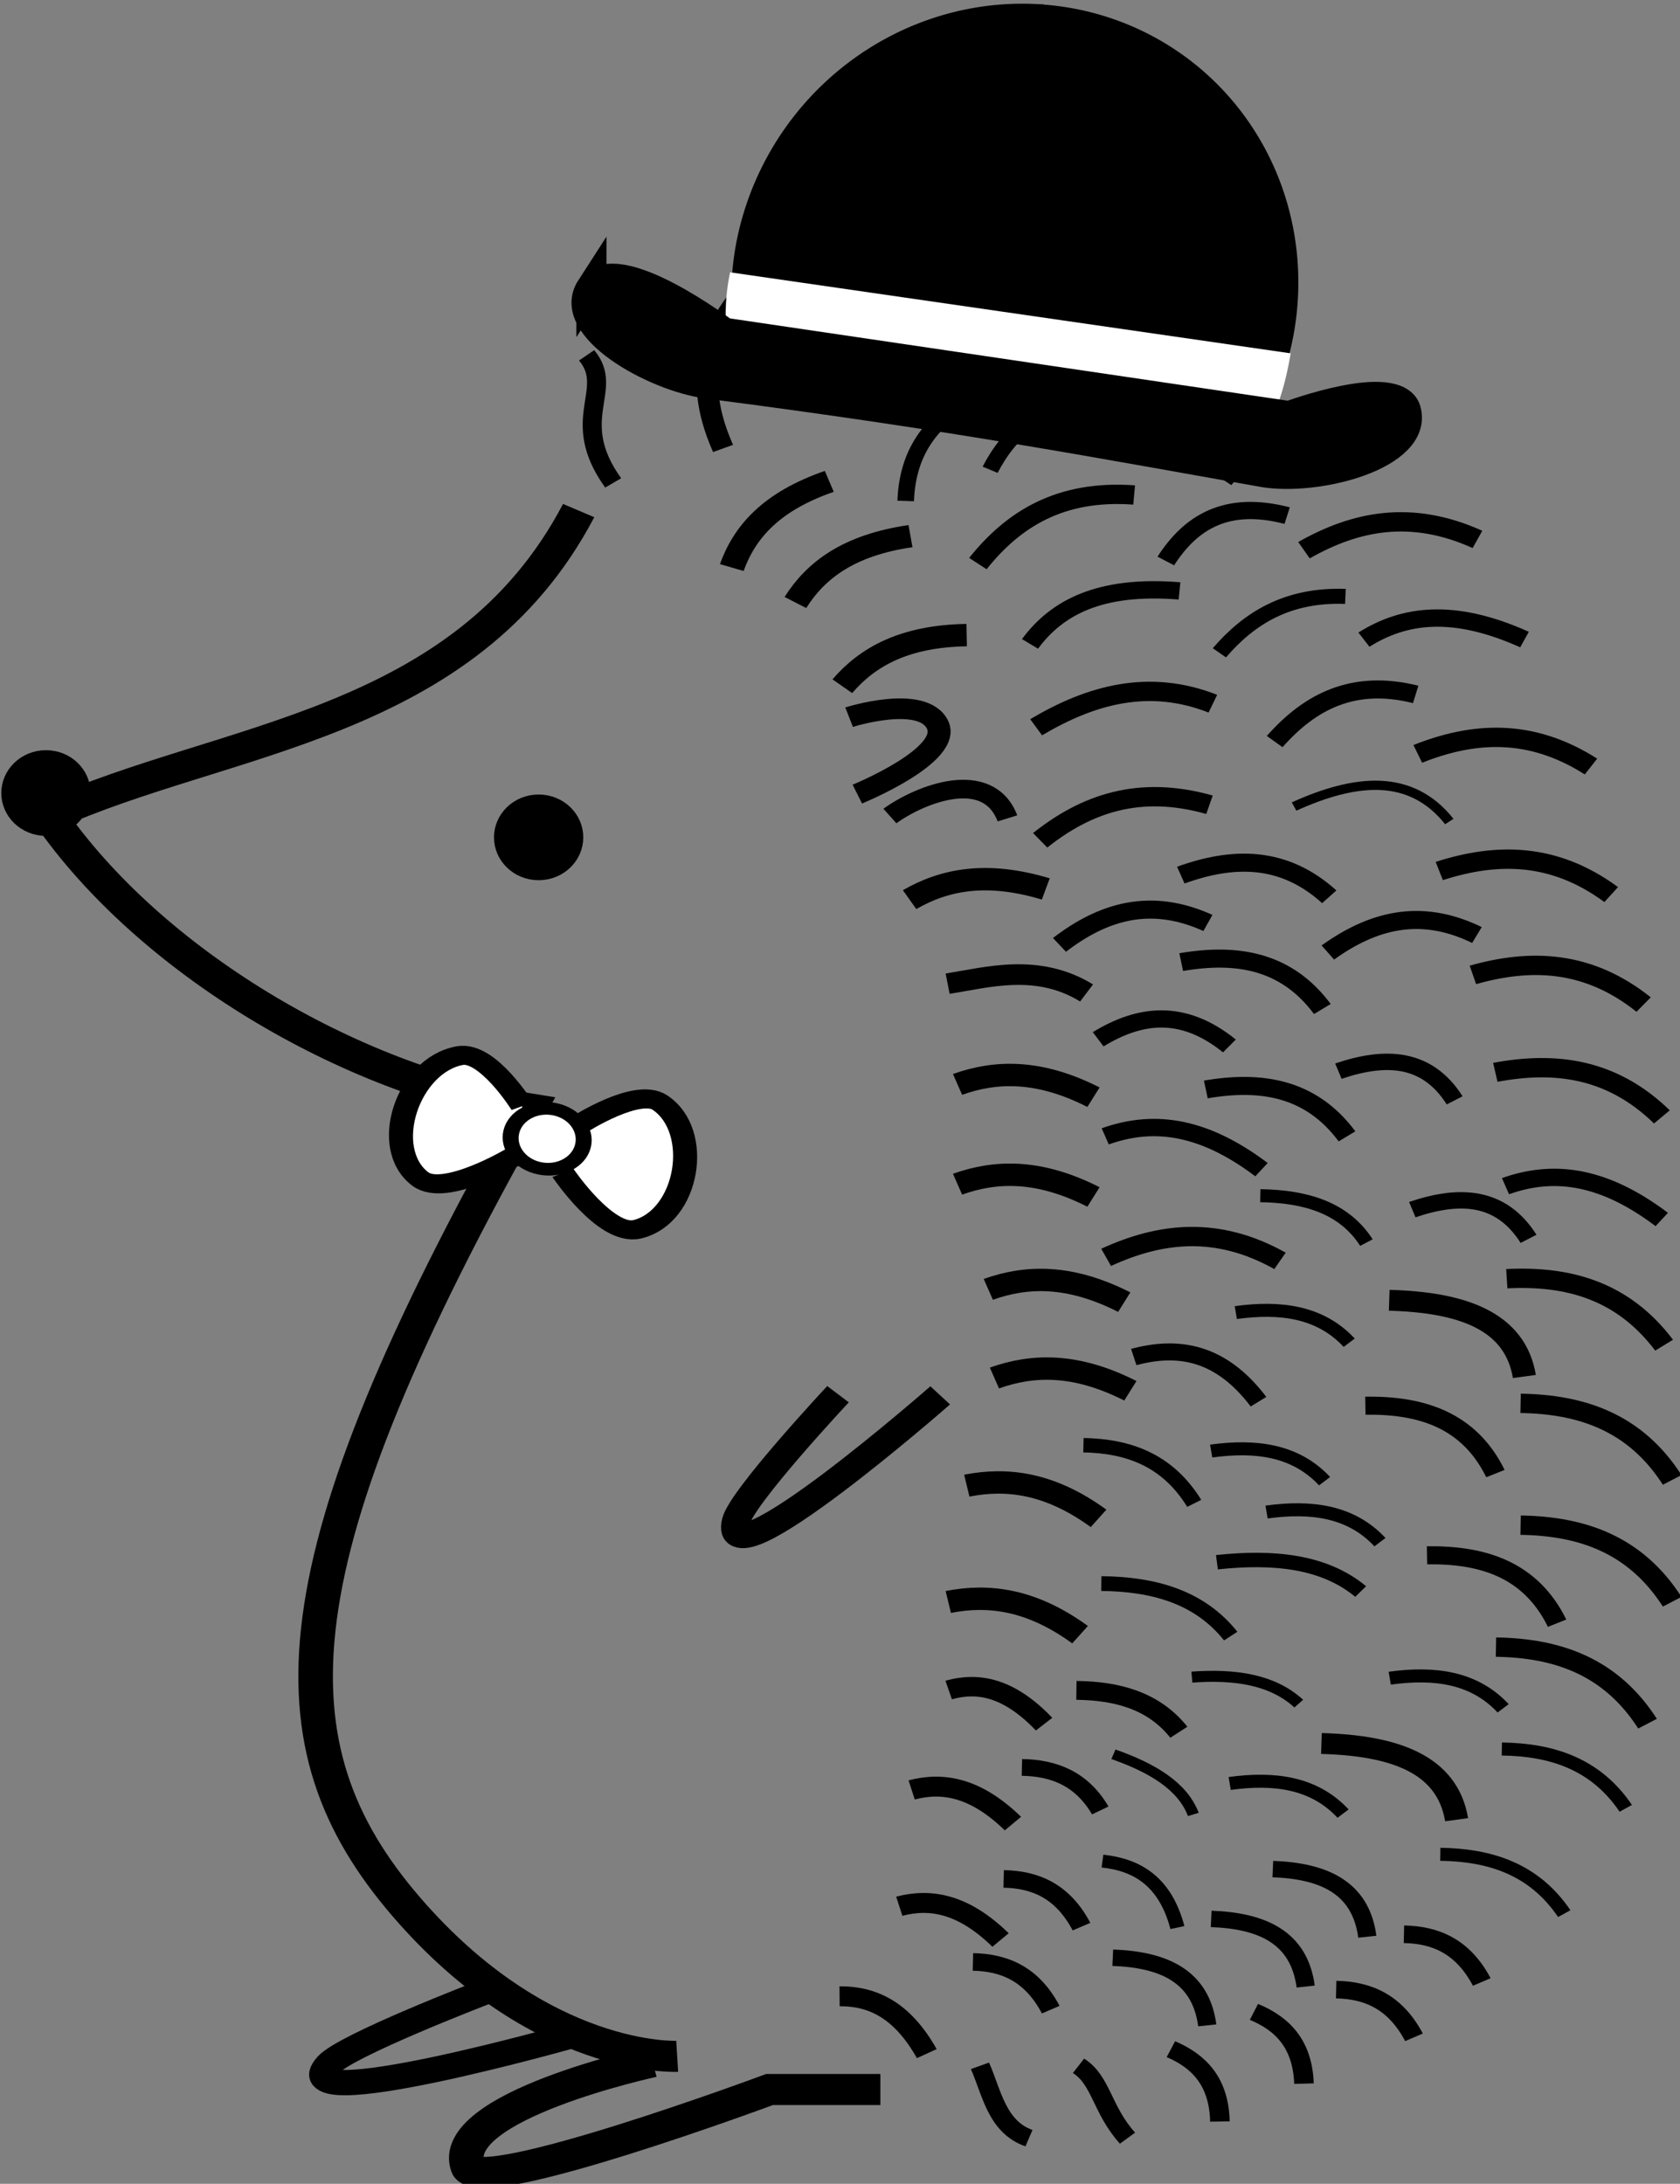 <?xml version="1.0" encoding="UTF-8" standalone="no"?>
<!-- Created with Inkscape (http://www.inkscape.org/) -->

<svg
   xmlns:dc="http://purl.org/dc/elements/1.1/"
   xmlns:cc="http://creativecommons.org/ns#"
   xmlns:rdf="http://www.w3.org/1999/02/22-rdf-syntax-ns#"
   xmlns:svg="http://www.w3.org/2000/svg"
   xmlns="http://www.w3.org/2000/svg"
   xmlns:sodipodi="http://sodipodi.sourceforge.net/DTD/sodipodi-0.dtd"
   xmlns:inkscape="http://www.inkscape.org/namespaces/inkscape"
   width="21.126mm"
   height="27.453mm"
   viewBox="0 0 21.126 27.453"
   version="1.1"
   id="svg1809"
   inkscape:version="0.92.2 5c3e80d, 2017-08-06"
   sodipodi:docname="hedgehog.svg">
  <rect x="0" y="0" width="21.126" height="27.453" fill="#808080" stroke="none"/>
  <defs
     id="defs1803" />
  <sodipodi:namedview
     id="base"
     pagecolor="#ffffff"
     bordercolor="#666666"
     borderopacity="1.0"
     inkscape:pageopacity="0.0"
     inkscape:pageshadow="2"
     inkscape:zoom="5.6"
     inkscape:cx="16.026302"
     inkscape:cy="33.796322"
     inkscape:document-units="mm"
     inkscape:current-layer="layer1"
     showgrid="false"
     inkscape:pagecheckerboard="true"
     inkscape:snap-nodes="false"
     fit-margin-top="0"
     fit-margin-left="0"
     fit-margin-right="0"
     fit-margin-bottom="0"
     inkscape:window-width="1619"
     inkscape:window-height="1118"
     inkscape:window-x="7"
     inkscape:window-y="0"
     inkscape:window-maximized="0" />
  <g
     inkscape:label="Layer 1"
     inkscape:groupmode="layer"
     id="layer1"
     transform="translate(-90.955,-92.921)">
    <g
       id="g1163"
       transform="matrix(1.639,0,0,1.474,-58.116,-57.015)">
      <path
         sodipodi:nodetypes="cccsc"
         inkscape:connector-curvature="0"
         id="path2370"
         d="m 95.392,106.075 c -0.875,1.852 -2.718,1.923 -4.063,2.599 0.767,1.236 2.3,2.258 3.685,2.504 -1.968,3.886 -2.009,5.43 -0.945,6.804 1.034,1.334 2.079,1.276 2.079,1.276"
         style="fill:none;stroke:#000000;stroke-width:0.265px;stroke-linecap:butt;stroke-linejoin:miter;stroke-opacity:1" />
      <ellipse
         ry="0.283"
         rx="0.26"
         cy="108.484"
         cx="91.305"
         id="path2372"
         style="opacity:1;fill:#000000;fill-opacity:1;fill-rule:nonzero;stroke:#000000;stroke-width:0.165;stroke-miterlimit:4;stroke-dasharray:none;stroke-dashoffset:0;stroke-opacity:1" />
      <ellipse
         style="opacity:1;fill:#000000;fill-opacity:1;fill-rule:nonzero;stroke:#000000;stroke-width:0.165;stroke-miterlimit:4;stroke-dasharray:none;stroke-dashoffset:0;stroke-opacity:1"
         id="ellipse2374"
         cx="95.085"
         cy="108.862"
         rx="0.26"
         ry="0.283" />
      <path
         sodipodi:nodetypes="cscc"
         inkscape:connector-curvature="0"
         id="path2376"
         d="m 95.959,119.304 c 0,0 -1.584,0.38 -1.417,0.898 0.084,0.261 2.315,-0.661 2.315,-0.661 h 0.85"
         style="fill:none;stroke:#000000;stroke-width:0.265px;stroke-linecap:butt;stroke-linejoin:miter;stroke-opacity:1" />
      <path
         sodipodi:nodetypes="csc"
         inkscape:connector-curvature="0"
         id="path2378"
         d="m 94.66,118.714 c 0,0 -1.054,0.45 -1.187,0.615 -0.369,0.457 1.883,-0.253 1.883,-0.253"
         style="fill:none;stroke:#000000;stroke-width:0.216px;stroke-linecap:butt;stroke-linejoin:miter;stroke-opacity:1" />
      <path
         inkscape:transform-center-y="0.1213736"
         inkscape:transform-center-x="0.55043084"
         style="fill:none;stroke:#000000;stroke-width:0.216px;stroke-linecap:butt;stroke-linejoin:miter;stroke-opacity:1"
         d="m 97.382,113.611 c 0,0 -0.738,0.877 -0.783,1.084 -0.124,0.574 1.567,-1.074 1.567,-1.074"
         id="path2380"
         inkscape:connector-curvature="0"
         sodipodi:nodetypes="csc" />
      <path
         sodipodi:nodetypes="cc"
         inkscape:connector-curvature="0"
         id="path2382"
         d="m 96.653,104.22 c -0.344,0.453 -0.326,0.892 -0.153,1.325"
         style="fill:none;stroke:#000000;stroke-width:0.165;stroke-linecap:butt;stroke-linejoin:miter;stroke-miterlimit:4;stroke-dasharray:none;stroke-opacity:1" />
      <path
         style="fill:none;stroke:#000000;stroke-width:0.146;stroke-linecap:butt;stroke-linejoin:miter;stroke-miterlimit:4;stroke-dasharray:none;stroke-opacity:1"
         d="m 95.657,105.839 c -0.353,-0.545 0.019,-0.793 -0.204,-1.088"
         id="path2384"
         inkscape:connector-curvature="0"
         sodipodi:nodetypes="cc" />
      <path
         inkscape:transform-center-y="0.6070466"
         inkscape:transform-center-x="0.1648345"
         style="fill:none;stroke:#000000;stroke-width:0.165;stroke-linecap:butt;stroke-linejoin:miter;stroke-miterlimit:4;stroke-dasharray:none;stroke-opacity:1"
         d="m 101.539,105.24 c -0.567,-0.053 -0.93,0.194 -1.206,0.569"
         id="path2386"
         inkscape:connector-curvature="0"
         sodipodi:nodetypes="cc" />
      <path
         sodipodi:nodetypes="cc"
         inkscape:connector-curvature="0"
         id="path2388"
         d="m 100.609,104.467 c -0.594,0.167 -0.829,0.47 -0.911,0.83"
         style="fill:none;stroke:#000000;stroke-width:0.148;stroke-linecap:butt;stroke-linejoin:miter;stroke-miterlimit:4;stroke-dasharray:none;stroke-opacity:1"
         inkscape:transform-center-x="-0.15199465"
         inkscape:transform-center-y="0.48383072" />
      <path
         sodipodi:nodetypes="cc"
         inkscape:connector-curvature="0"
         id="path2390"
         d="m 102.288,106.321 c -0.509,-0.256 -0.937,-0.157 -1.331,0.092"
         style="fill:none;stroke:#000000;stroke-width:0.165;stroke-linecap:butt;stroke-linejoin:miter;stroke-miterlimit:4;stroke-dasharray:none;stroke-opacity:1"
         inkscape:transform-center-x="0.375315"
         inkscape:transform-center-y="0.434205" />
      <path
         sodipodi:nodetypes="cc"
         inkscape:connector-curvature="0"
         id="path2392"
         d="m 103.159,108.258 c -0.465,-0.329 -0.903,-0.296 -1.329,-0.108"
         style="fill:none;stroke:#000000;stroke-width:0.165;stroke-linecap:butt;stroke-linejoin:miter;stroke-miterlimit:4;stroke-dasharray:none;stroke-opacity:1"
         inkscape:transform-center-x="0.44734913"
         inkscape:transform-center-y="0.37698643" />
      <path
         inkscape:transform-center-y="0.36840784"
         inkscape:transform-center-x="0.21337323"
         style="fill:none;stroke:#000000;stroke-width:0.148;stroke-linecap:butt;stroke-linejoin:miter;stroke-miterlimit:4;stroke-dasharray:none;stroke-opacity:1"
         d="m 102.649,107.175 c -0.552,-0.276 -0.929,-0.211 -1.232,8.9e-4"
         id="path2394"
         inkscape:connector-curvature="0"
         sodipodi:nodetypes="cc" />
      <path
         inkscape:transform-center-y="0.36439371"
         inkscape:transform-center-x="0.477475"
         style="fill:none;stroke:#000000;stroke-width:0.165;stroke-linecap:butt;stroke-linejoin:miter;stroke-miterlimit:4;stroke-dasharray:none;stroke-opacity:1"
         d="m 103.314,109.35 c -0.441,-0.361 -0.88,-0.358 -1.319,-0.201"
         id="path2396"
         inkscape:connector-curvature="0"
         sodipodi:nodetypes="cc" />
      <path
         sodipodi:nodetypes="cc"
         inkscape:connector-curvature="0"
         id="path2398"
         d="m 103.563,110.288 c -0.426,-0.378 -0.865,-0.393 -1.31,-0.253"
         style="fill:none;stroke:#000000;stroke-width:0.165;stroke-linecap:butt;stroke-linejoin:miter;stroke-miterlimit:4;stroke-dasharray:none;stroke-opacity:1"
         inkscape:transform-center-x="0.49362246"
         inkscape:transform-center-y="0.35509849" />
      <path
         inkscape:transform-center-y="0.32552145"
         inkscape:transform-center-x="0.52991866"
         style="fill:none;stroke:#000000;stroke-width:0.165;stroke-linecap:butt;stroke-linejoin:miter;stroke-miterlimit:4;stroke-dasharray:none;stroke-opacity:1"
         d="m 103.703,111.246 c -0.387,-0.418 -0.822,-0.475 -1.278,-0.38"
         id="path2400"
         inkscape:connector-curvature="0"
         sodipodi:nodetypes="cc" />
      <path
         inkscape:transform-center-y="0.26043041"
         inkscape:transform-center-x="0.57568265"
         style="fill:none;stroke:#000000;stroke-width:0.165;stroke-linecap:butt;stroke-linejoin:miter;stroke-miterlimit:4;stroke-dasharray:none;stroke-opacity:1"
         d="m 103.72,113.193 c -0.32,-0.471 -0.742,-0.593 -1.207,-0.567"
         id="path2402"
         inkscape:connector-curvature="0"
         sodipodi:nodetypes="cc" />
      <path
         sodipodi:nodetypes="cc"
         inkscape:connector-curvature="0"
         id="path2404"
         d="m 103.702,112.121 c -0.473,-0.397 -0.855,-0.42 -1.199,-0.284"
         style="fill:none;stroke:#000000;stroke-width:0.148;stroke-linecap:butt;stroke-linejoin:miter;stroke-miterlimit:4;stroke-dasharray:none;stroke-opacity:1"
         inkscape:transform-center-x="0.3140833"
         inkscape:transform-center-y="0.36079438" />
      <path
         sodipodi:nodetypes="cc"
         inkscape:connector-curvature="0"
         id="path2406"
         d="m 103.782,114.342 c -0.285,-0.493 -0.697,-0.645 -1.163,-0.653"
         style="fill:none;stroke:#000000;stroke-width:0.165;stroke-linecap:butt;stroke-linejoin:miter;stroke-miterlimit:4;stroke-dasharray:none;stroke-opacity:1"
         inkscape:transform-center-x="0.593135"
         inkscape:transform-center-y="0.219661" />
      <path
         inkscape:transform-center-y="0.219661"
         inkscape:transform-center-x="0.593135"
         style="fill:none;stroke:#000000;stroke-width:0.165;stroke-linecap:butt;stroke-linejoin:miter;stroke-miterlimit:4;stroke-dasharray:none;stroke-opacity:1"
         d="m 103.782,115.381 c -0.285,-0.493 -0.697,-0.645 -1.163,-0.653"
         id="path2408"
         inkscape:connector-curvature="0"
         sodipodi:nodetypes="cc" />
      <path
         sodipodi:nodetypes="cc"
         inkscape:connector-curvature="0"
         id="path2410"
         d="m 103.593,116.421 c -0.285,-0.493 -0.697,-0.645 -1.163,-0.653"
         style="fill:none;stroke:#000000;stroke-width:0.165;stroke-linecap:butt;stroke-linejoin:miter;stroke-miterlimit:4;stroke-dasharray:none;stroke-opacity:1"
         inkscape:transform-center-x="0.593135"
         inkscape:transform-center-y="0.219661" />
      <path
         inkscape:transform-center-y="0.17008474"
         inkscape:transform-center-x="0.48519833"
         style="fill:none;stroke:#000000;stroke-width:0.111;stroke-linecap:butt;stroke-linejoin:miter;stroke-miterlimit:4;stroke-dasharray:none;stroke-opacity:1"
         d="m 103.426,117.143 c -0.233,-0.382 -0.57,-0.5 -0.951,-0.506"
         id="path2412"
         inkscape:connector-curvature="0"
         sodipodi:nodetypes="cc" />
      <path
         sodipodi:nodetypes="cc"
         inkscape:connector-curvature="0"
         id="path2414"
         d="m 102.954,118.041 c -0.233,-0.382 -0.57,-0.5 -0.951,-0.506"
         style="fill:none;stroke:#000000;stroke-width:0.111;stroke-linecap:butt;stroke-linejoin:miter;stroke-miterlimit:4;stroke-dasharray:none;stroke-opacity:1"
         inkscape:transform-center-x="0.48519833"
         inkscape:transform-center-y="0.17008474" />
      <path
         inkscape:transform-center-y="0.13678151"
         inkscape:transform-center-x="0.30466961"
         style="fill:none;stroke:#000000;stroke-width:0.15px;stroke-linecap:butt;stroke-linejoin:miter;stroke-opacity:1"
         d="m 102.321,118.624 c -0.146,-0.307 -0.358,-0.402 -0.597,-0.407"
         id="path2416"
         inkscape:connector-curvature="0"
         sodipodi:nodetypes="cc" />
      <path
         inkscape:transform-center-y="0.47420774"
         inkscape:transform-center-x="-0.65110712"
         style="fill:none;stroke:#000000;stroke-width:0.148;stroke-linecap:butt;stroke-linejoin:miter;stroke-miterlimit:4;stroke-dasharray:none;stroke-opacity:1"
         d="m 99.519,104.069 c -0.529,0.318 -0.676,0.671 -0.661,1.04"
         id="path2418"
         inkscape:connector-curvature="0"
         sodipodi:nodetypes="cc" />
      <path
         sodipodi:nodetypes="cc"
         inkscape:connector-curvature="0"
         id="path2420"
         d="m 98.669,103.975 c -0.529,0.318 -0.676,0.671 -0.661,1.04"
         style="fill:none;stroke:#000000;stroke-width:0.148;stroke-linecap:butt;stroke-linejoin:miter;stroke-miterlimit:4;stroke-dasharray:none;stroke-opacity:1"
         inkscape:transform-center-x="-0.65110712"
         inkscape:transform-center-y="0.47420774" />
      <path
         sodipodi:nodetypes="cc"
         inkscape:connector-curvature="0"
         id="path2422"
         d="m 101.801,119.096 c -0.146,-0.307 -0.358,-0.402 -0.597,-0.407"
         style="fill:none;stroke:#000000;stroke-width:0.15px;stroke-linecap:butt;stroke-linejoin:miter;stroke-opacity:1"
         inkscape:transform-center-x="0.30466961"
         inkscape:transform-center-y="0.13678151" />
      <path
         sodipodi:nodetypes="cc"
         inkscape:connector-curvature="0"
         id="path2424"
         d="m 100.957,119.491 c -0.011,-0.34 -0.167,-0.512 -0.384,-0.612"
         style="fill:none;stroke:#000000;stroke-width:0.15px;stroke-linecap:butt;stroke-linejoin:miter;stroke-opacity:1"
         inkscape:transform-center-x="0.33394961"
         inkscape:transform-center-y="0.00321651" />
      <path
         inkscape:transform-center-y="-0.053750038"
         inkscape:transform-center-x="0.030073826"
         style="fill:none;stroke:#000000;stroke-width:0.15px;stroke-linecap:butt;stroke-linejoin:miter;stroke-opacity:1"
         d="m 100.312,119.814 c -0.007,-0.34 -0.16,-0.514 -0.376,-0.617"
         id="path2426"
         inkscape:connector-curvature="0"
         sodipodi:nodetypes="cc" />
      <path
         sodipodi:nodetypes="cc"
         inkscape:connector-curvature="0"
         id="path2428"
         d="m 99.603,119.956 c -0.198,-0.245 -0.201,-0.494 -0.376,-0.617"
         style="fill:none;stroke:#000000;stroke-width:0.15px;stroke-linecap:butt;stroke-linejoin:miter;stroke-opacity:1"
         inkscape:transform-center-x="0.030073826"
         inkscape:transform-center-y="-0.053750038" />
      <path
         inkscape:transform-center-y="-0.053750038"
         inkscape:transform-center-x="0.030073826"
         style="fill:none;stroke:#000000;stroke-width:0.15px;stroke-linecap:butt;stroke-linejoin:miter;stroke-opacity:1"
         d="m 98.847,119.956 c -0.247,-0.096 -0.286,-0.392 -0.376,-0.617"
         id="path2430"
         inkscape:connector-curvature="0"
         sodipodi:nodetypes="cc" />
      <path
         sodipodi:nodetypes="cc"
         inkscape:connector-curvature="0"
         id="path2432"
         d="m 97.364,104.279 c -0.319,0.37 -0.338,0.656 -0.231,0.906"
         style="fill:none;stroke:#000000;stroke-width:0.177;stroke-linecap:butt;stroke-linejoin:miter;stroke-miterlimit:4;stroke-dasharray:none;stroke-opacity:1"
         inkscape:transform-center-x="-0.1912939"
         inkscape:transform-center-y="-0.021997393" />
      <path
         inkscape:transform-center-y="0.53552704"
         inkscape:transform-center-x="-0.1976544"
         style="fill:none;stroke:#000000;stroke-width:0.191px;stroke-linecap:butt;stroke-linejoin:miter;stroke-opacity:1"
         d="m 97.938,106.293 c -0.476,0.077 -0.727,0.292 -0.883,0.566"
         id="path2434"
         inkscape:connector-curvature="0"
         sodipodi:nodetypes="cc" />
      <path
         sodipodi:nodetypes="cc"
         inkscape:connector-curvature="0"
         id="path2436"
         d="m 98.369,107.137 c -0.482,0.009 -0.761,0.187 -0.954,0.436"
         style="fill:none;stroke:#000000;stroke-width:0.191px;stroke-linecap:butt;stroke-linejoin:miter;stroke-opacity:1"
         inkscape:transform-center-x="-0.1200269"
         inkscape:transform-center-y="0.55808204" />
      <path
         inkscape:transform-center-y="0.48349704"
         inkscape:transform-center-x="-0.3034639"
         style="fill:none;stroke:#000000;stroke-width:0.191px;stroke-linecap:butt;stroke-linejoin:miter;stroke-opacity:1"
         d="m 97.315,105.826 c -0.45,0.173 -0.651,0.435 -0.748,0.735"
         id="path2438"
         inkscape:connector-curvature="0"
         sodipodi:nodetypes="cc" />
      <path
         inkscape:transform-center-y="1.7543435"
         inkscape:transform-center-x="-0.54321799"
         style="fill:none;stroke:#000000;stroke-width:0.159;stroke-linecap:butt;stroke-linejoin:miter;stroke-miterlimit:4;stroke-dasharray:none;stroke-opacity:1"
         d="m 98.682,108.7 c -0.15,-0.435 -0.668,-0.208 -0.902,-0.02"
         id="path2440"
         inkscape:connector-curvature="0"
         sodipodi:nodetypes="cc" />
      <path
         inkscape:transform-center-y="0.52444851"
         inkscape:transform-center-x="0.0738286"
         style="fill:none;stroke:#000000;stroke-width:0.191px;stroke-linecap:butt;stroke-linejoin:miter;stroke-opacity:1"
         d="m 98.976,109.302 c -0.457,-0.153 -0.779,-0.079 -1.045,0.091"
         id="path2442"
         inkscape:connector-curvature="0"
         sodipodi:nodetypes="cc" />
      <path
         sodipodi:nodetypes="cc"
         inkscape:connector-curvature="0"
         id="path2444"
         d="m 99.289,110.189 c -0.377,-0.256 -0.756,-0.134 -1.066,-0.079"
         style="fill:none;stroke:#000000;stroke-width:0.176px;stroke-linecap:butt;stroke-linejoin:miter;stroke-opacity:1"
         inkscape:transform-center-x="0.27077722"
         inkscape:transform-center-y="0.41252185" />
      <path
         inkscape:transform-center-y="0.50142196"
         inkscape:transform-center-x="0.1797831"
         style="fill:none;stroke:#000000;stroke-width:0.191px;stroke-linecap:butt;stroke-linejoin:miter;stroke-opacity:1"
         d="m 99.342,111.078 c -0.42,-0.237 -0.75,-0.225 -1.043,-0.109"
         id="path2446"
         inkscape:connector-curvature="0"
         sodipodi:nodetypes="cc" />
      <path
         sodipodi:nodetypes="cc"
         inkscape:connector-curvature="0"
         id="path2448"
         d="m 99.342,111.929 c -0.42,-0.237 -0.75,-0.225 -1.043,-0.109"
         style="fill:none;stroke:#000000;stroke-width:0.191px;stroke-linecap:butt;stroke-linejoin:miter;stroke-opacity:1"
         inkscape:transform-center-x="0.1797831"
         inkscape:transform-center-y="0.50142196" />
      <path
         inkscape:transform-center-y="0.50142196"
         inkscape:transform-center-x="0.1797831"
         style="fill:none;stroke:#000000;stroke-width:0.191px;stroke-linecap:butt;stroke-linejoin:miter;stroke-opacity:1"
         d="m 99.578,112.826 c -0.42,-0.237 -0.75,-0.225 -1.043,-0.109"
         id="path2450"
         inkscape:connector-curvature="0"
         sodipodi:nodetypes="cc" />
      <path
         sodipodi:nodetypes="cc"
         inkscape:connector-curvature="0"
         id="path2452"
         d="m 99.625,113.582 c -0.42,-0.237 -0.75,-0.225 -1.043,-0.109"
         style="fill:none;stroke:#000000;stroke-width:0.191px;stroke-linecap:butt;stroke-linejoin:miter;stroke-opacity:1"
         inkscape:transform-center-x="0.1797831"
         inkscape:transform-center-y="0.50142196" />
      <path
         inkscape:transform-center-y="0.4911312"
         inkscape:transform-center-x="0.2667091"
         style="fill:none;stroke:#000000;stroke-width:0.191px;stroke-linecap:butt;stroke-linejoin:miter;stroke-opacity:1"
         d="m 99.381,114.67 c -0.375,-0.303 -0.703,-0.346 -1.011,-0.279"
         id="path2454"
         inkscape:connector-curvature="0"
         sodipodi:nodetypes="cc" />
      <path
         sodipodi:nodetypes="cc"
         inkscape:connector-curvature="0"
         id="path2456"
         d="m 99.239,115.662 c -0.375,-0.303 -0.703,-0.346 -1.011,-0.279"
         style="fill:none;stroke:#000000;stroke-width:0.191px;stroke-linecap:butt;stroke-linejoin:miter;stroke-opacity:1"
         inkscape:transform-center-x="0.2667091"
         inkscape:transform-center-y="0.4911312" />
      <path
         inkscape:transform-center-y="0.51195105"
         inkscape:transform-center-x="0.19328876"
         style="fill:none;stroke:#000000;stroke-width:0.166px;stroke-linecap:butt;stroke-linejoin:miter;stroke-opacity:1"
         d="m 98.963,116.425 c -0.272,-0.316 -0.509,-0.361 -0.732,-0.291"
         id="path2458"
         inkscape:connector-curvature="0"
         sodipodi:nodetypes="cc" />
      <path
         sodipodi:nodetypes="cc"
         inkscape:connector-curvature="0"
         id="path2460"
         d="M 98.724,117.273 C 98.435,116.961 98.183,116.917 97.947,116.986"
         style="fill:none;stroke:#000000;stroke-width:0.17px;stroke-linecap:butt;stroke-linejoin:miter;stroke-opacity:1"
         inkscape:transform-center-x="0.20496721"
         inkscape:transform-center-y="0.50612827" />
      <path
         inkscape:transform-center-y="0.50612827"
         inkscape:transform-center-x="0.20496721"
         style="fill:none;stroke:#000000;stroke-width:0.17px;stroke-linecap:butt;stroke-linejoin:miter;stroke-opacity:1"
         d="m 98.629,118.266 c -0.288,-0.312 -0.54,-0.357 -0.777,-0.288"
         id="path2462"
         inkscape:connector-curvature="0"
         sodipodi:nodetypes="cc" />
      <path
         sodipodi:nodetypes="cc"
         inkscape:connector-curvature="0"
         id="path2464"
         d="m 98.063,119.235 c -0.192,-0.379 -0.422,-0.491 -0.669,-0.489"
         style="fill:none;stroke:#000000;stroke-width:0.17px;stroke-linecap:butt;stroke-linejoin:miter;stroke-opacity:1"
         inkscape:transform-center-x="0.33924071"
         inkscape:transform-center-y="0.44434329" />
      <path
         sodipodi:nodetypes="cc"
         inkscape:connector-curvature="0"
         id="path2466"
         d="m 99.383,105.114 c -0.448,0.055 -0.686,0.295 -0.834,0.613"
         style="fill:none;stroke:#000000;stroke-width:0.127;stroke-linecap:butt;stroke-linejoin:miter;stroke-miterlimit:4;stroke-dasharray:none;stroke-opacity:1"
         inkscape:transform-center-x="-0.055134941"
         inkscape:transform-center-y="0.50635043" />
      <path
         inkscape:transform-center-y="0.61020871"
         inkscape:transform-center-x="0.1563975"
         style="fill:none;stroke:#000000;stroke-width:0.165;stroke-linecap:butt;stroke-linejoin:miter;stroke-miterlimit:4;stroke-dasharray:none;stroke-opacity:1"
         d="m 99.654,105.942 c -0.568,-0.046 -0.927,0.207 -1.199,0.585"
         id="path2468"
         inkscape:connector-curvature="0"
         sodipodi:nodetypes="cc" />
      <path
         inkscape:transform-center-y="0.48602645"
         inkscape:transform-center-x="0.43278163"
         style="fill:none;stroke:#000000;stroke-width:0.165;stroke-linecap:butt;stroke-linejoin:miter;stroke-miterlimit:4;stroke-dasharray:none;stroke-opacity:1"
         d="m 100.258,107.722 c -0.488,-0.213 -0.932,-0.079 -1.356,0.201"
         id="path2470"
         inkscape:connector-curvature="0"
         sodipodi:nodetypes="cc" />
      <path
         sodipodi:nodetypes="cc"
         inkscape:connector-curvature="0"
         id="path2472"
         d="m 100.002,106.76 c -0.615,-0.055 -0.942,0.144 -1.147,0.452"
         style="fill:none;stroke:#000000;stroke-width:0.148;stroke-linecap:butt;stroke-linejoin:miter;stroke-miterlimit:4;stroke-dasharray:none;stroke-opacity:1"
         inkscape:transform-center-x="0.03016223"
         inkscape:transform-center-y="0.50169462" />
      <path
         sodipodi:nodetypes="cc"
         inkscape:connector-curvature="0"
         id="path2474"
         d="m 100.232,108.584 c -0.543,-0.171 -0.95,-0.005 -1.299,0.303"
         style="fill:none;stroke:#000000;stroke-width:0.165;stroke-linecap:butt;stroke-linejoin:miter;stroke-miterlimit:4;stroke-dasharray:none;stroke-opacity:1"
         inkscape:transform-center-x="0.2891875"
         inkscape:transform-center-y="0.52818136" />
      <path
         inkscape:transform-center-y="0.48599576"
         inkscape:transform-center-x="0.30484891"
         style="fill:none;stroke:#000000;stroke-width:0.154;stroke-linecap:butt;stroke-linejoin:miter;stroke-miterlimit:4;stroke-dasharray:none;stroke-opacity:1"
         d="m 100.22,109.592 c -0.445,-0.224 -0.809,-0.094 -1.139,0.187"
         id="path2476"
         inkscape:connector-curvature="0"
         sodipodi:nodetypes="cc" />
      <path
         sodipodi:nodetypes="cc"
         inkscape:connector-curvature="0"
         id="path2478"
         d="m 100.385,110.641 c -0.361,-0.324 -0.691,-0.271 -1.007,-0.057"
         style="fill:none;stroke:#000000;stroke-width:0.147;stroke-linecap:butt;stroke-linejoin:miter;stroke-miterlimit:4;stroke-dasharray:none;stroke-opacity:1"
         inkscape:transform-center-x="0.32392053"
         inkscape:transform-center-y="0.40013221" />
      <path
         sodipodi:nodetypes="cc"
         inkscape:connector-curvature="0"
         id="path2480"
         d="m 100.773,112.474 c -0.483,-0.301 -0.919,-0.242 -1.334,-0.03"
         style="fill:none;stroke:#000000;stroke-width:0.165;stroke-linecap:butt;stroke-linejoin:miter;stroke-miterlimit:4;stroke-dasharray:none;stroke-opacity:1"
         inkscape:transform-center-x="0.42014865"
         inkscape:transform-center-y="0.38398418" />
      <path
         inkscape:transform-center-y="0.36079438"
         inkscape:transform-center-x="0.3140833"
         style="fill:none;stroke:#000000;stroke-width:0.148;stroke-linecap:butt;stroke-linejoin:miter;stroke-miterlimit:4;stroke-dasharray:none;stroke-opacity:1"
         d="m 100.631,111.696 c -0.473,-0.397 -0.855,-0.42 -1.199,-0.284"
         id="path2482"
         inkscape:connector-curvature="0"
         sodipodi:nodetypes="cc" />
      <path
         inkscape:transform-center-y="0.33757916"
         inkscape:transform-center-x="0.39372094"
         style="fill:none;stroke:#000000;stroke-width:0.145;stroke-linecap:butt;stroke-linejoin:miter;stroke-miterlimit:4;stroke-dasharray:none;stroke-opacity:1"
         d="m 100.608,113.675 c -0.291,-0.427 -0.617,-0.482 -0.957,-0.381"
         id="path2484"
         inkscape:connector-curvature="0"
         sodipodi:nodetypes="cc" />
      <path
         sodipodi:nodetypes="cc"
         inkscape:connector-curvature="0"
         id="path2486"
         d="m 100.115,114.542 c -0.208,-0.374 -0.51,-0.489 -0.85,-0.496"
         style="fill:none;stroke:#000000;stroke-width:0.123;stroke-linecap:butt;stroke-linejoin:miter;stroke-miterlimit:4;stroke-dasharray:none;stroke-opacity:1"
         inkscape:transform-center-x="0.43371192"
         inkscape:transform-center-y="0.16659565" />
      <path
         inkscape:transform-center-y="0.15076719"
         inkscape:transform-center-x="0.50644352"
         style="fill:none;stroke:#000000;stroke-width:0.126;stroke-linecap:butt;stroke-linejoin:miter;stroke-miterlimit:4;stroke-dasharray:none;stroke-opacity:1"
         d="m 100.395,115.674 c -0.243,-0.338 -0.595,-0.443 -0.993,-0.448"
         id="path2488"
         inkscape:connector-curvature="0"
         sodipodi:nodetypes="cc" />
      <path
         sodipodi:nodetypes="cc"
         inkscape:connector-curvature="0"
         id="path2490"
         d="m 99.997,116.494 c -0.193,-0.269 -0.471,-0.353 -0.786,-0.357"
         style="fill:none;stroke:#000000;stroke-width:0.161px;stroke-linecap:butt;stroke-linejoin:miter;stroke-opacity:1"
         inkscape:transform-center-x="0.40078296"
         inkscape:transform-center-y="0.12003999" />
      <path
         inkscape:transform-center-y="0.12330842"
         inkscape:transform-center-x="0.30680565"
         style="fill:none;stroke:#000000;stroke-width:0.143px;stroke-linecap:butt;stroke-linejoin:miter;stroke-opacity:1"
         d="m 99.394,117.161 c -0.147,-0.277 -0.361,-0.362 -0.601,-0.367"
         id="path2492"
         inkscape:connector-curvature="0"
         sodipodi:nodetypes="cc" />
      <path
         sodipodi:nodetypes="cc"
         inkscape:connector-curvature="0"
         id="path2494"
         d="m 99.25,118.152 c -0.146,-0.307 -0.358,-0.402 -0.597,-0.407"
         style="fill:none;stroke:#000000;stroke-width:0.15px;stroke-linecap:butt;stroke-linejoin:miter;stroke-opacity:1"
         inkscape:transform-center-x="0.30466961"
         inkscape:transform-center-y="0.13678151" />
      <path
         inkscape:transform-center-y="0.13678151"
         inkscape:transform-center-x="0.30466961"
         style="fill:none;stroke:#000000;stroke-width:0.15px;stroke-linecap:butt;stroke-linejoin:miter;stroke-opacity:1"
         d="m 99.014,118.86 c -0.146,-0.307 -0.358,-0.402 -0.597,-0.407"
         id="path2496"
         inkscape:connector-curvature="0"
         sodipodi:nodetypes="cc" />
      <path
         inkscape:transform-center-y="0.55755363"
         inkscape:transform-center-x="0.07989203"
         style="fill:none;stroke:#000000;stroke-width:0.147;stroke-linecap:butt;stroke-linejoin:miter;stroke-miterlimit:4;stroke-dasharray:none;stroke-opacity:1"
         d="m 100.828,106.118 c -0.466,-0.135 -0.74,0.057 -0.931,0.387"
         id="path2498"
         inkscape:connector-curvature="0"
         sodipodi:nodetypes="cc" />
      <path
         sodipodi:nodetypes="cc"
         inkscape:connector-curvature="0"
         id="path2500"
         d="m 101.275,106.807 c -0.445,-0.018 -0.738,0.185 -0.967,0.481"
         style="fill:none;stroke:#000000;stroke-width:0.128;stroke-linecap:butt;stroke-linejoin:miter;stroke-miterlimit:4;stroke-dasharray:none;stroke-opacity:1"
         inkscape:transform-center-x="0.14803809"
         inkscape:transform-center-y="0.47058694" />
      <path
         sodipodi:nodetypes="cc"
         inkscape:connector-curvature="0"
         id="path2502"
         d="m 101.814,107.643 c -0.48,-0.134 -0.812,0.063 -1.082,0.402"
         style="fill:none;stroke:#000000;stroke-width:0.154;stroke-linecap:butt;stroke-linejoin:miter;stroke-miterlimit:4;stroke-dasharray:none;stroke-opacity:1"
         inkscape:transform-center-x="0.19504891"
         inkscape:transform-center-y="0.5699894" />
      <path
         inkscape:transform-center-y="0.44545543"
         inkscape:transform-center-x="-0.24697644"
         style="fill:none;stroke:#000000;stroke-width:0.127;stroke-linecap:butt;stroke-linejoin:miter;stroke-miterlimit:4;stroke-dasharray:none;stroke-opacity:1"
         d="m 98.432,105.105 c -0.392,0.225 -0.518,0.538 -0.531,0.888"
         id="path2504"
         inkscape:connector-curvature="0"
         sodipodi:nodetypes="cc" />
      <path
         inkscape:transform-center-y="0.47701056"
         inkscape:transform-center-x="0.60269905"
         style="fill:none;stroke:#000000;stroke-width:0.079;stroke-linecap:butt;stroke-linejoin:miter;stroke-miterlimit:4;stroke-dasharray:none;stroke-opacity:1"
         d="m 102.072,108.727 c -0.295,-0.412 -0.716,-0.367 -1.191,-0.128"
         id="path2506"
         inkscape:connector-curvature="0"
         sodipodi:nodetypes="cc" />
      <path
         sodipodi:nodetypes="cc"
         inkscape:connector-curvature="0"
         id="path2508"
         d="m 101.151,109.369 c -0.351,-0.353 -0.738,-0.346 -1.139,-0.185"
         style="fill:none;stroke:#000000;stroke-width:0.154;stroke-linecap:butt;stroke-linejoin:miter;stroke-miterlimit:4;stroke-dasharray:none;stroke-opacity:1"
         inkscape:transform-center-x="0.46147391"
         inkscape:transform-center-y="0.36466292" />
      <path
         inkscape:transform-center-y="0.30662018"
         inkscape:transform-center-x="0.53297891"
         style="fill:none;stroke:#000000;stroke-width:0.154;stroke-linecap:butt;stroke-linejoin:miter;stroke-miterlimit:4;stroke-dasharray:none;stroke-opacity:1"
         d="m 101.098,110.326 c -0.277,-0.414 -0.658,-0.481 -1.083,-0.4"
         id="path2510"
         inkscape:connector-curvature="0"
         sodipodi:nodetypes="cc" />
      <path
         sodipodi:nodetypes="cc"
         inkscape:connector-curvature="0"
         id="path2512"
         d="m 101.287,111.412 c -0.277,-0.414 -0.658,-0.481 -1.083,-0.4"
         style="fill:none;stroke:#000000;stroke-width:0.154;stroke-linecap:butt;stroke-linejoin:miter;stroke-miterlimit:4;stroke-dasharray:none;stroke-opacity:1"
         inkscape:transform-center-x="0.53297891"
         inkscape:transform-center-y="0.30662018" />
      <path
         inkscape:transform-center-y="0.19710957"
         inkscape:transform-center-x="0.42831987"
         style="fill:none;stroke:#000000;stroke-width:0.111;stroke-linecap:butt;stroke-linejoin:miter;stroke-miterlimit:4;stroke-dasharray:none;stroke-opacity:1"
         d="m 101.304,113.172 c -0.223,-0.266 -0.529,-0.309 -0.87,-0.257"
         id="path2514"
         inkscape:connector-curvature="0"
         sodipodi:nodetypes="cc" />
      <path
         sodipodi:nodetypes="cc"
         inkscape:connector-curvature="0"
         id="path2516"
         d="m 101.115,114.353 c -0.223,-0.266 -0.529,-0.309 -0.87,-0.257"
         style="fill:none;stroke:#000000;stroke-width:0.111;stroke-linecap:butt;stroke-linejoin:miter;stroke-miterlimit:4;stroke-dasharray:none;stroke-opacity:1"
         inkscape:transform-center-x="0.42831987"
         inkscape:transform-center-y="0.19710957" />
      <path
         inkscape:transform-center-y="0.19210771"
         inkscape:transform-center-x="0.54312589"
         style="fill:none;stroke:#000000;stroke-width:0.123;stroke-linecap:butt;stroke-linejoin:miter;stroke-miterlimit:4;stroke-dasharray:none;stroke-opacity:1"
         d="m 101.392,115.294 c -0.282,-0.26 -0.67,-0.301 -1.103,-0.25"
         id="path2518"
         inkscape:connector-curvature="0"
         sodipodi:nodetypes="cc" />
      <path
         sodipodi:nodetypes="cc"
         inkscape:connector-curvature="0"
         id="path2520"
         d="m 100.917,116.25 c -0.204,-0.208 -0.494,-0.252 -0.82,-0.226"
         style="fill:none;stroke:#000000;stroke-width:0.094;stroke-linecap:butt;stroke-linejoin:miter;stroke-miterlimit:4;stroke-dasharray:none;stroke-opacity:1"
         inkscape:transform-center-x="0.41350234"
         inkscape:transform-center-y="0.13515484" />
      <path
         inkscape:transform-center-y="-0.067061033"
         inkscape:transform-center-x="0.42412076"
         style="fill:none;stroke:#000000;stroke-width:0.087;stroke-linecap:butt;stroke-linejoin:miter;stroke-miterlimit:4;stroke-dasharray:none;stroke-opacity:1"
         d="m 100.108,117.195 c -0.083,-0.243 -0.316,-0.397 -0.613,-0.513"
         id="path2522"
         inkscape:connector-curvature="0"
         sodipodi:nodetypes="cc" />
      <path
         inkscape:transform-center-y="0.13556711"
         inkscape:transform-center-x="0.37100471"
         style="fill:none;stroke:#000000;stroke-width:0.11;stroke-linecap:butt;stroke-linejoin:miter;stroke-miterlimit:4;stroke-dasharray:none;stroke-opacity:1"
         d="m 99.986,118.16 c -0.094,-0.395 -0.309,-0.535 -0.575,-0.567"
         id="path2524"
         inkscape:connector-curvature="0"
         sodipodi:nodetypes="cc" />
      <path
         inkscape:transform-center-y="0.46826517"
         inkscape:transform-center-x="0.32249391"
         style="fill:none;stroke:#000000;stroke-width:0.154;stroke-linecap:butt;stroke-linejoin:miter;stroke-miterlimit:4;stroke-dasharray:none;stroke-opacity:1"
         d="m 102.284,109.695 c -0.438,-0.238 -0.806,-0.12 -1.144,0.149"
         id="path2526"
         inkscape:connector-curvature="0"
         sodipodi:nodetypes="cc" />
      <path
         sodipodi:nodetypes="cc"
         inkscape:connector-curvature="0"
         id="path2528"
         d="m 102.113,111.105 c -0.212,-0.371 -0.529,-0.386 -0.892,-0.249"
         style="fill:none;stroke:#000000;stroke-width:0.14;stroke-linecap:butt;stroke-linejoin:miter;stroke-miterlimit:4;stroke-dasharray:none;stroke-opacity:1"
         inkscape:transform-center-x="0.46691879"
         inkscape:transform-center-y="0.34841088" />
      <path
         inkscape:transform-center-y="0.34841088"
         inkscape:transform-center-x="0.46691879"
         style="fill:none;stroke:#000000;stroke-width:0.14;stroke-linecap:butt;stroke-linejoin:miter;stroke-miterlimit:4;stroke-dasharray:none;stroke-opacity:1"
         d="m 102.68,112.286 c -0.212,-0.371 -0.529,-0.386 -0.892,-0.249"
         id="path2530"
         inkscape:connector-curvature="0"
         sodipodi:nodetypes="cc" />
      <path
         sodipodi:nodetypes="cc"
         inkscape:connector-curvature="0"
         id="path2532"
         d="m 100.215,118.994 c -0.051,-0.424 -0.338,-0.561 -0.725,-0.577"
         style="fill:none;stroke:#000000;stroke-width:0.14;stroke-linecap:butt;stroke-linejoin:miter;stroke-miterlimit:4;stroke-dasharray:none;stroke-opacity:1"
         inkscape:transform-center-x="0.58096329"
         inkscape:transform-center-y="0.17597222" />
      <path
         inkscape:transform-center-y="0.17597222"
         inkscape:transform-center-x="0.58096329"
         style="fill:none;stroke:#000000;stroke-width:0.14;stroke-linecap:butt;stroke-linejoin:miter;stroke-miterlimit:4;stroke-dasharray:none;stroke-opacity:1"
         d="m 100.97,118.663 c -0.051,-0.424 -0.338,-0.561 -0.725,-0.577"
         id="path2534"
         inkscape:connector-curvature="0"
         sodipodi:nodetypes="cc" />
      <path
         sodipodi:nodetypes="cc"
         inkscape:connector-curvature="0"
         id="path2536"
         d="m 101.443,118.238 c -0.051,-0.424 -0.338,-0.561 -0.725,-0.577"
         style="fill:none;stroke:#000000;stroke-width:0.14;stroke-linecap:butt;stroke-linejoin:miter;stroke-miterlimit:4;stroke-dasharray:none;stroke-opacity:1"
         inkscape:transform-center-x="0.58096329"
         inkscape:transform-center-y="0.17597222" />
      <path
         inkscape:transform-center-y="0.1984979"
         inkscape:transform-center-x="0.83073982"
         style="fill:none;stroke:#000000;stroke-width:0.178;stroke-linecap:butt;stroke-linejoin:miter;stroke-miterlimit:4;stroke-dasharray:none;stroke-opacity:1"
         d="m 102.128,117.24 c -0.072,-0.479 -0.483,-0.633 -1.037,-0.65"
         id="path2538"
         inkscape:connector-curvature="0"
         sodipodi:nodetypes="cc" />
      <path
         sodipodi:nodetypes="cc"
         inkscape:connector-curvature="0"
         id="path2540"
         d="m 102.648,113.46 c -0.072,-0.479 -0.483,-0.633 -1.037,-0.65"
         style="fill:none;stroke:#000000;stroke-width:0.178;stroke-linecap:butt;stroke-linejoin:miter;stroke-miterlimit:4;stroke-dasharray:none;stroke-opacity:1"
         inkscape:transform-center-x="0.83073982"
         inkscape:transform-center-y="0.1984979" />
      <path
         inkscape:transform-center-y="0.22548389"
         inkscape:transform-center-x="0.58020891"
         style="fill:none;stroke:#000000;stroke-width:0.154;stroke-linecap:butt;stroke-linejoin:miter;stroke-miterlimit:4;stroke-dasharray:none;stroke-opacity:1"
         d="m 102.426,114.288 c -0.202,-0.456 -0.566,-0.586 -0.998,-0.579"
         id="path2542"
         inkscape:connector-curvature="0"
         sodipodi:nodetypes="cc" />
      <path
         inkscape:transform-center-y="0.1313295"
         inkscape:transform-center-x="0.45712987"
         style="fill:none;stroke:#000000;stroke-width:0.111;stroke-linecap:butt;stroke-linejoin:miter;stroke-miterlimit:4;stroke-dasharray:none;stroke-opacity:1"
         d="m 101.436,112.318 c -0.174,-0.3 -0.469,-0.394 -0.814,-0.4"
         id="path2544"
         inkscape:connector-curvature="0"
         sodipodi:nodetypes="cc" />
      <path
         sodipodi:nodetypes="cc"
         inkscape:connector-curvature="0"
         id="path2546"
         d="m 102.899,115.564 c -0.202,-0.456 -0.566,-0.586 -0.998,-0.579"
         style="fill:none;stroke:#000000;stroke-width:0.154;stroke-linecap:butt;stroke-linejoin:miter;stroke-miterlimit:4;stroke-dasharray:none;stroke-opacity:1"
         inkscape:transform-center-x="0.58020891"
         inkscape:transform-center-y="0.22548389" />
      <path
         sodipodi:nodetypes="cc"
         inkscape:connector-curvature="0"
         id="path2548"
         d="m 102.485,116.29 c -0.223,-0.266 -0.529,-0.309 -0.87,-0.257"
         style="fill:none;stroke:#000000;stroke-width:0.111;stroke-linecap:butt;stroke-linejoin:miter;stroke-miterlimit:4;stroke-dasharray:none;stroke-opacity:1"
         inkscape:transform-center-x="0.42831987"
         inkscape:transform-center-y="0.19710957" />
      <path
         inkscape:transform-center-y="0.19710957"
         inkscape:transform-center-x="0.42831987"
         style="fill:none;stroke:#000000;stroke-width:0.111;stroke-linecap:butt;stroke-linejoin:miter;stroke-miterlimit:4;stroke-dasharray:none;stroke-opacity:1"
         d="m 101.54,114.873 c -0.223,-0.266 -0.529,-0.309 -0.87,-0.257"
         id="path2550"
         inkscape:connector-curvature="0"
         sodipodi:nodetypes="cc" />
      <path
         sodipodi:nodetypes="cc"
         inkscape:connector-curvature="0"
         id="path2552"
         d="m 101.257,117.188 c -0.223,-0.266 -0.529,-0.309 -0.87,-0.257"
         style="fill:none;stroke:#000000;stroke-width:0.111;stroke-linecap:butt;stroke-linejoin:miter;stroke-miterlimit:4;stroke-dasharray:none;stroke-opacity:1"
         inkscape:transform-center-x="0.42831987"
         inkscape:transform-center-y="0.19710957" />
      <path
         sodipodi:nodetypes="csc"
         inkscape:connector-curvature="0"
         id="path2554"
         d="m 97.467,107.837 c 0,0 0.557,-0.197 0.677,0.061 0.122,0.262 -0.614,0.595 -0.614,0.595"
         style="fill:none;stroke:#000000;stroke-width:0.176;stroke-linecap:butt;stroke-linejoin:miter;stroke-miterlimit:4;stroke-dasharray:none;stroke-opacity:1" />
      <path
         inkscape:connector-curvature="0"
         d="m 98.881,101.831 a 2.095,2.368 6.558 0 0 -2.213,2.031 2.095,2.368 6.558 0 0 -0.026,0.486 l 4.049,0.649 a 2.095,2.368 6.558 0 0 0.116,-0.471 2.095,2.368 6.558 0 0 -1.717,-2.673 2.095,2.368 6.558 0 0 -0.209,-0.021 z"
         style="opacity:1;fill:#000000;fill-opacity:1;fill-rule:nonzero;stroke:#000000;stroke-width:0.154;stroke-miterlimit:4;stroke-dasharray:none;stroke-dashoffset:0;stroke-opacity:1"
         id="path2556" />
      <path
         sodipodi:nodetypes="ccccc"
         inkscape:connector-curvature="0"
         id="path2578"
         d="m 96.524,104.671 c -0.004,-0.195 -0.017,-0.38 0.03,-0.628 l 4.301,0.691 c -0.039,0.26 -0.1,0.479 -0.172,0.597 z"
         style="fill:#ffffff;fill-opacity:1;stroke:none;stroke-width:0.231px;stroke-linecap:butt;stroke-linejoin:miter;stroke-opacity:1" />
      <path
         sodipodi:nodetypes="sccssss"
         inkscape:connector-curvature="0"
         id="path2580"
         d="m 95.49,104.168 c 0.185,-0.318 1.014,0.377 1.014,0.377 l 4.341,0.712 c 0,0 0.82,-0.34 0.893,-0.042 0.099,0.406 -0.697,0.623 -1.095,0.544 -1.188,-0.233 -2.329,-0.477 -4.26,-0.754 -0.398,-0.057 -1.1,-0.482 -0.893,-0.838 z"
         style="fill:#000000;fill-opacity:1;stroke:#000000;stroke-width:0.231px;stroke-linecap:butt;stroke-linejoin:miter;stroke-opacity:1" />
      <g
         style="fill:#ffffff;fill-opacity:1"
         transform="matrix(0.683,0.152,-0.133,0.594,52.576,32.333)"
         id="g2596">
        <path
           style="fill:#ffffff;fill-opacity:1;stroke:#000000;stroke-width:0.265px;stroke-linecap:butt;stroke-linejoin:miter;stroke-opacity:1"
           d="m 84.383,111.366 c 0,0 0.519,-0.665 0.803,-0.52 0.534,0.272 0.608,1.487 0.095,1.795 -0.315,0.189 -0.945,-0.567 -0.945,-0.567"
           id="path2589"
           inkscape:connector-curvature="0"
           sodipodi:nodetypes="cssc" />
        <path
           sodipodi:nodetypes="cssc"
           inkscape:connector-curvature="0"
           id="path2591"
           d="m 83.723,111.272 c 0,0 -0.519,-0.665 -0.803,-0.52 -0.534,0.272 -0.608,1.487 -0.095,1.795 0.315,0.189 0.945,-0.567 0.945,-0.567"
           style="fill:#ffffff;fill-opacity:1;stroke:#000000;stroke-width:0.265px;stroke-linecap:butt;stroke-linejoin:miter;stroke-opacity:1" />
        <ellipse
           style="opacity:1;fill:#ffffff;fill-opacity:1;fill-rule:nonzero;stroke:#000000;stroke-width:0.176;stroke-miterlimit:4;stroke-dasharray:none;stroke-dashoffset:0;stroke-opacity:1"
           id="path2587"
           cx="84.076"
           cy="111.65"
           rx="0.402"
           ry="0.425" />
      </g>
    </g>
  </g>
</svg>
